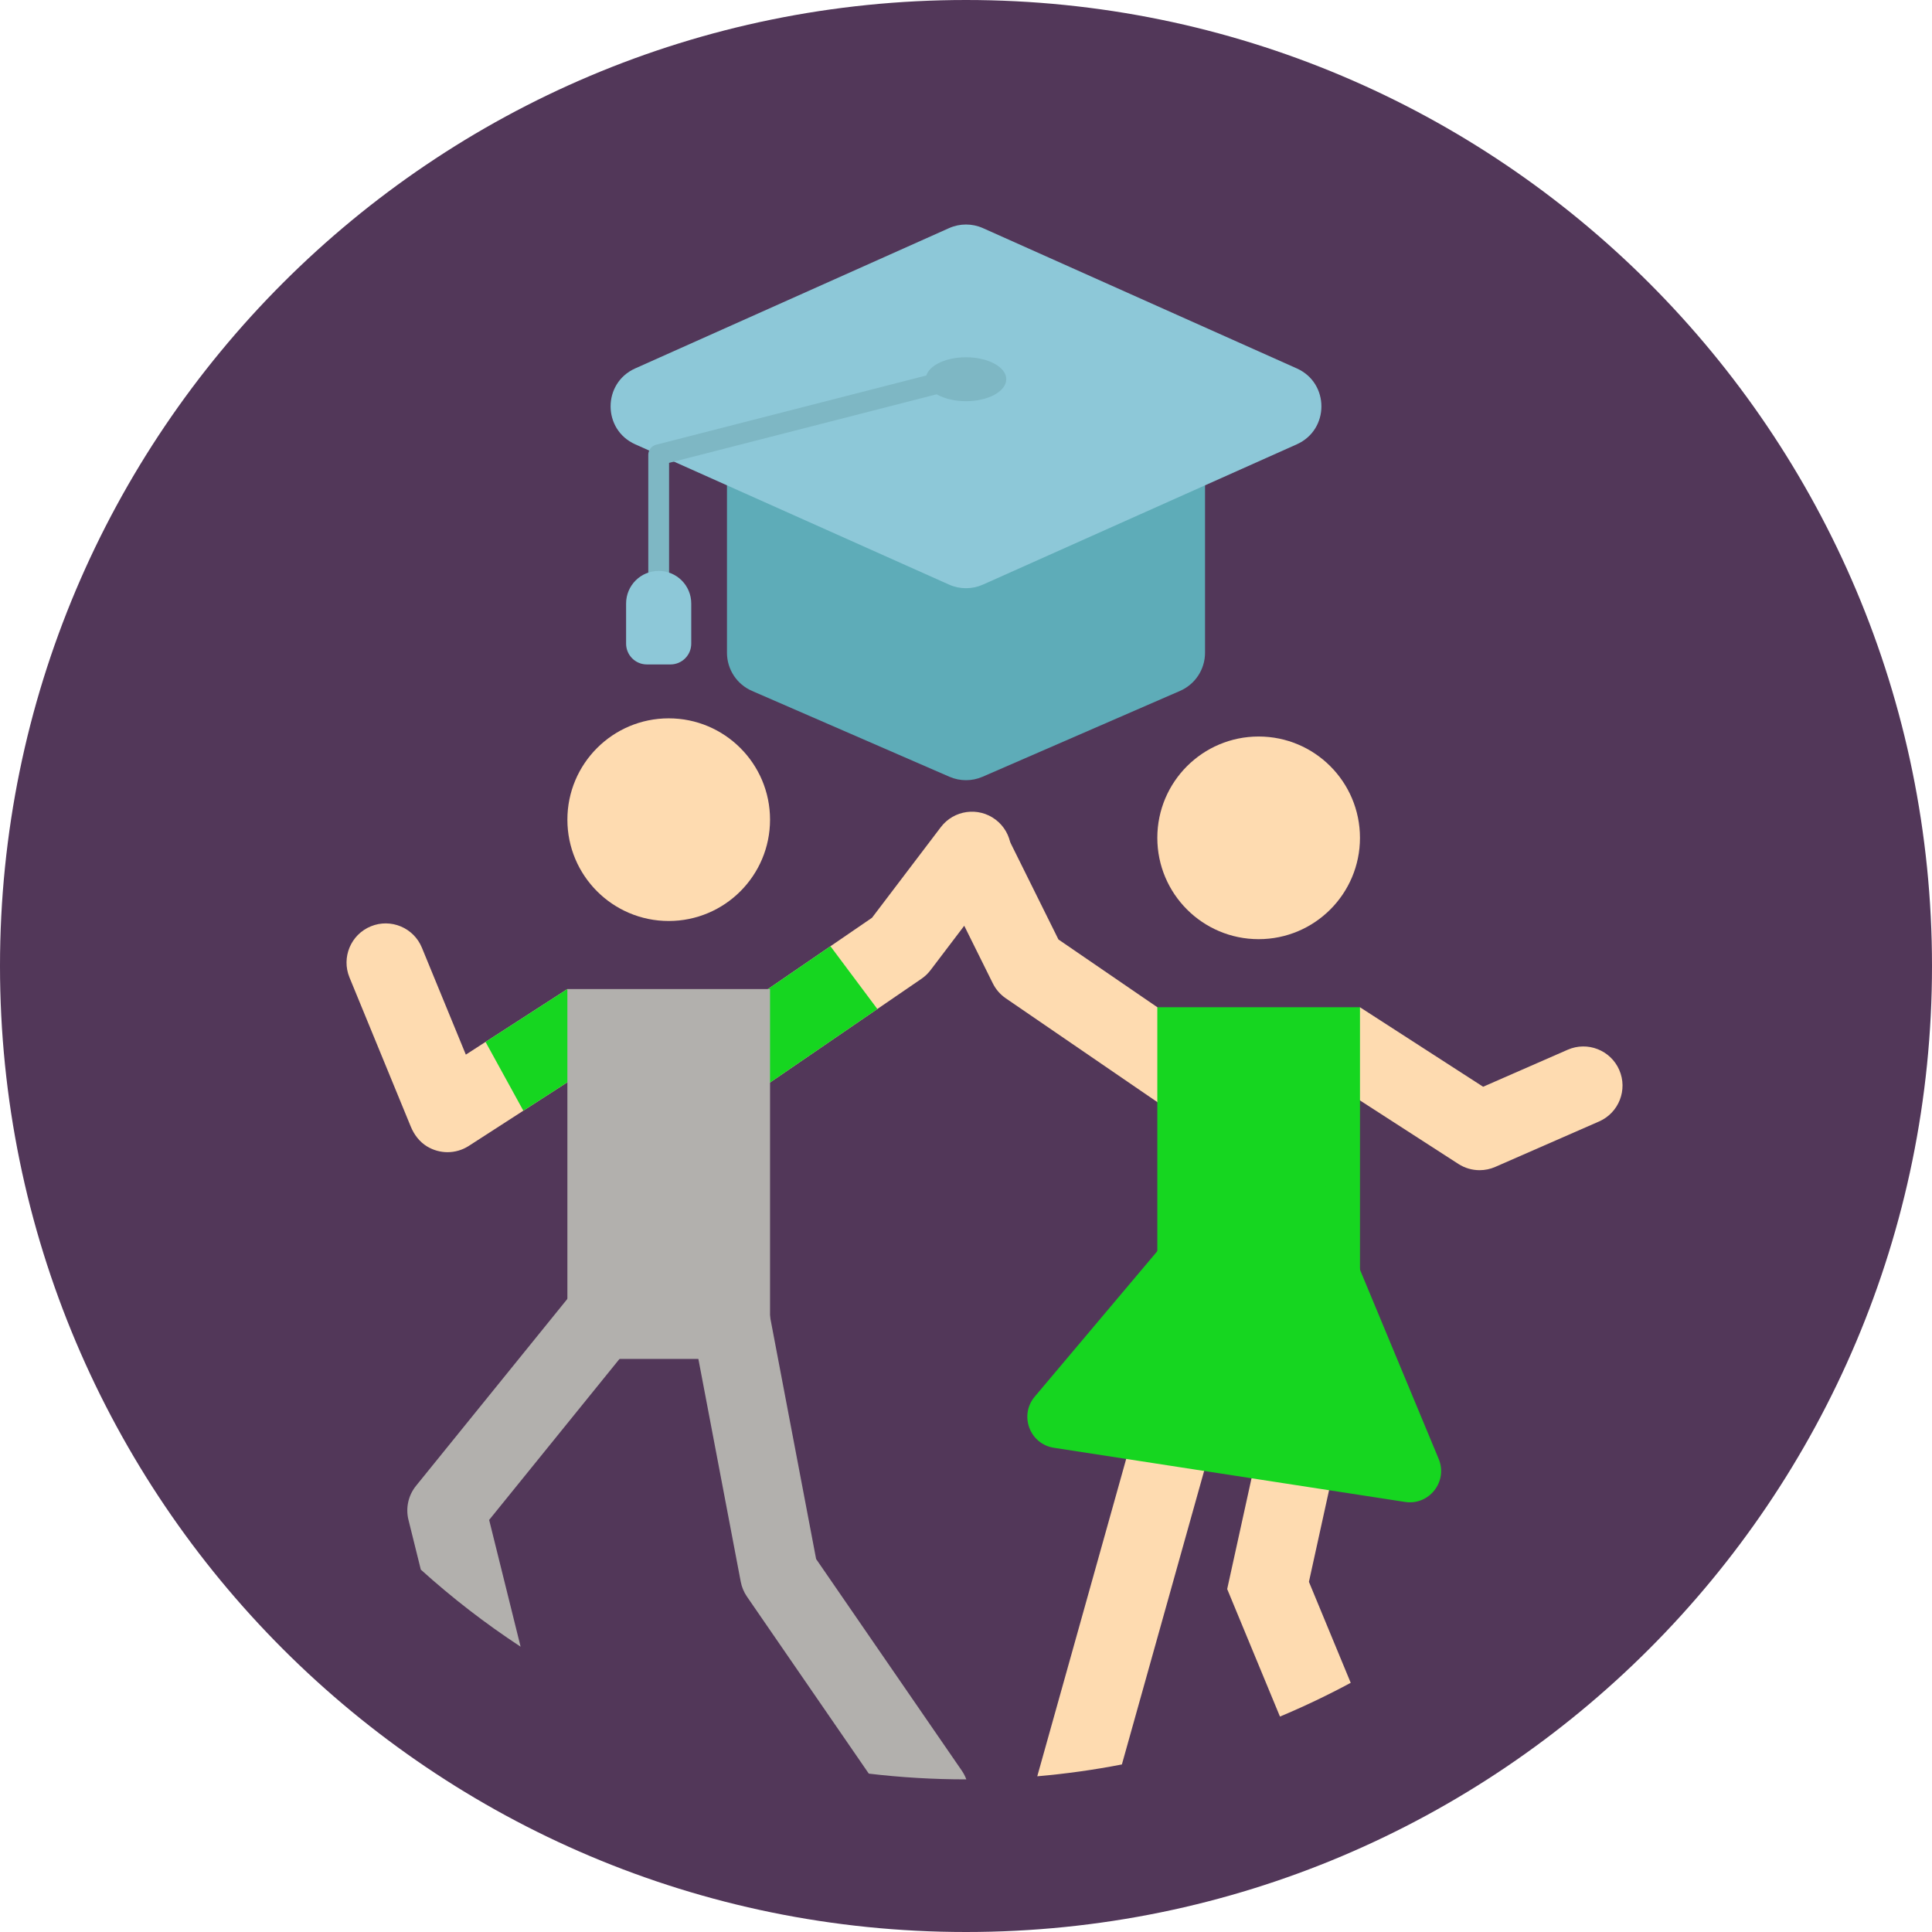 <svg xmlns="http://www.w3.org/2000/svg" xmlns:xlink="http://www.w3.org/1999/xlink" viewBox="0,0,256,256" width="64px" height="64px" fill-rule="nonzero"><g fill="#523759" fill-rule="nonzero" stroke="none" stroke-width="1" stroke-linecap="butt" stroke-linejoin="miter" stroke-miterlimit="10" stroke-dasharray="" stroke-dashoffset="0" font-family="none" font-weight="none" font-size="none" text-anchor="none" style="mix-blend-mode: normal"><path d="M128,256c-70.692,0 -128,-57.308 -128,-128v0c0,-70.692 57.308,-128 128,-128v0c70.692,0 128,57.308 128,128v0c0,70.692 -57.308,128 -128,128z" id="shape"></path></g><g fill="none" fill-rule="nonzero" stroke="none" stroke-width="1" stroke-linecap="butt" stroke-linejoin="miter" stroke-miterlimit="10" stroke-dasharray="" stroke-dashoffset="0" font-family="none" font-weight="none" font-size="none" text-anchor="none" style="mix-blend-mode: normal"><g><circle cx="128" cy="128" r="107.777" fill-opacity="0" fill="#68aa9a"></circle><path d="M125.804,102.923c1.401,0.609 2.992,0.609 4.393,0l26.164,-11.376c2.011,-0.874 3.312,-2.858 3.312,-5.052v-23.126h-63.345v23.126c0,2.193 1.301,4.177 3.312,5.052z" fill="#5eacb8"></path><path d="M125.752,77.462c1.43,0.639 3.065,0.639 4.496,0l41.585,-18.588c4.347,-1.943 4.347,-8.114 0,-10.057l-41.585,-18.588c-1.43,-0.64 -3.065,-0.64 -4.496,0l-41.584,18.587c-4.347,1.943 -4.347,8.114 0,10.057z" fill="#8dc8d8"></path><path d="M133.336,50.25c0,-1.608 -2.389,-2.911 -5.336,-2.911c-2.947,0 -5.336,1.303 -5.336,2.911c0,1.608 2.389,2.911 5.336,2.911c2.947,0 5.336,-1.304 5.336,-2.911z" fill="#7eb7c4"></path><path d="M88.655,84.484v-23.151l39.687,-10.171c0.737,-0.188 1.182,-0.938 0.992,-1.675c-0.188,-0.737 -0.939,-1.183 -1.676,-0.992l-40.722,10.435c-0.61,0.156 -1.035,0.705 -1.035,1.333v24.221c0,0.761 0.617,1.377 1.377,1.377c0.76,0.001 1.377,-0.616 1.377,-1.377z" fill="#7eb7c4"></path><path d="M88.84,88.042c1.521,0 2.754,-1.233 2.754,-2.754v-5.323c0,-2.384 -1.933,-4.316 -4.316,-4.316c-2.384,0 -4.317,1.933 -4.317,4.316v5.323c0,1.521 1.233,2.754 2.754,2.754z" fill="#8dc8d8"></path><g><path d="M59.298,152.67c-0.933,0 -1.872,-0.252 -2.722,-0.768c-0.987,-0.599 -1.708,-1.556 -2.147,-2.624l-8.122,-19.764c-1.089,-2.649 0.176,-5.68 2.826,-6.769v0c2.649,-1.089 5.68,0.176 6.769,2.826l5.824,14.173l13.456,-8.69l5.595,8.742l-18.665,12.046c-0.849,0.546 -1.827,0.828 -2.814,0.828z" fill="#fedbb0"></path><path d="M69.345,147.173l11.432,-7.378l-5.595,-8.741l-10.845,7.003z" fill="#16d620"></path><path d="M128.042,235.777c-0.147,-0.401 -0.347,-0.791 -0.6,-1.159l-19.302,-28.039l-6.526,-34.314l-10.191,1.938l6.73,35.387c0.135,0.707 0.415,1.379 0.823,1.972l16.145,23.453c4.223,0.503 8.521,0.762 12.879,0.762c0.014,0 0.028,0 0.042,0z" fill="#b2b0ad"></path><path d="M78.299,168.258l-23.173,28.62c-1.023,1.264 -1.394,2.934 -1.003,4.512l1.636,6.592c4.13,3.732 8.55,7.149 13.223,10.213l-4.168,-16.797l21.547,-26.613z" fill="#b2b0ad"></path><path d="M100.812,144.275l-5.862,-8.558l20.595,-14.108l9.116,-12.005c1.732,-2.281 4.986,-2.726 7.268,-0.994v0c2.281,1.732 2.726,4.986 0.994,7.268l-9.624,12.673c-0.336,0.443 -0.741,0.828 -1.199,1.142z" fill="#fedbb0"></path><path d="M100.812,144.275l15.441,-10.577l-6.214,-8.318l-15.09,10.337z" fill="#16d620"></path><rect x="75.182" y="131.054" width="26.853" height="49.011" fill="#b2b0ad"></rect><circle cx="88.608" cy="108.61" r="13.426" fill="#fedbb0"></circle><g><path d="M196.051,155.056c0.706,0 1.414,-0.144 2.079,-0.435l13.755,-6.021c2.624,-1.149 3.82,-4.207 2.672,-6.831v0c-1.149,-2.624 -4.207,-3.821 -6.832,-2.672l-11.202,4.903l-16.324,-10.536l-5.625,8.716l18.665,12.046c0.85,0.55 1.828,0.83 2.812,0.83z" fill="#fedbb0"></path><path d="M137.443,235.368c3.797,-0.33 7.538,-0.856 11.213,-1.569l15.782,-56.327l-9.989,-2.799z" fill="#fedbb0"></path><path d="M170.112,176.402l-7.503,34.155l6.993,16.897c3.207,-1.343 6.336,-2.837 9.376,-4.472l-5.538,-13.381l6.804,-30.973z" fill="#fedbb0"></path><path d="M154.56,146.862l5.862,-8.558l-20.173,-13.818l-6.864,-13.835c-1.273,-2.566 -4.385,-3.614 -6.952,-2.341v0c-2.566,1.273 -3.614,4.385 -2.341,6.951l7.464,15.045c0.394,0.794 0.984,1.473 1.715,1.974z" fill="#fedbb0"></path><rect x="-180.204" y="-178.854" transform="rotate(-180)" width="26.853" height="45.391" fill="#16d620"></rect><circle cx="166.777" cy="111.018" r="13.426" fill="#fedbb0"></circle><g fill="#16d620"><path d="M139.647,191.839l46.523,7.174c3.2,0.493 5.707,-2.705 4.464,-5.695l-19.99,-48.058l-33.538,39.803c-2.086,2.477 -0.659,6.283 2.541,6.776z"></path></g></g></g><path d="M207.038,48.962c-21.112,-21.112 -49.181,-32.739 -79.038,-32.739c-29.857,0 -57.926,11.627 -79.038,32.739c-21.112,21.112 -32.739,49.181 -32.739,79.038c0,29.857 11.627,57.926 32.739,79.038c21.112,21.112 49.181,32.739 79.038,32.739c29.857,0 57.926,-11.627 79.038,-32.739c21.112,-21.112 32.739,-49.181 32.739,-79.038c0,-29.857 -11.627,-57.926 -32.739,-79.038zM128,235.777c-59.524,0 -107.777,-48.253 -107.777,-107.777c0,-59.524 48.253,-107.777 107.777,-107.777c59.524,0 107.777,48.253 107.777,107.777c0,59.524 -48.253,107.777 -107.777,107.777z" fill-opacity="0" fill="#e96a2b"></path></g></g></svg>